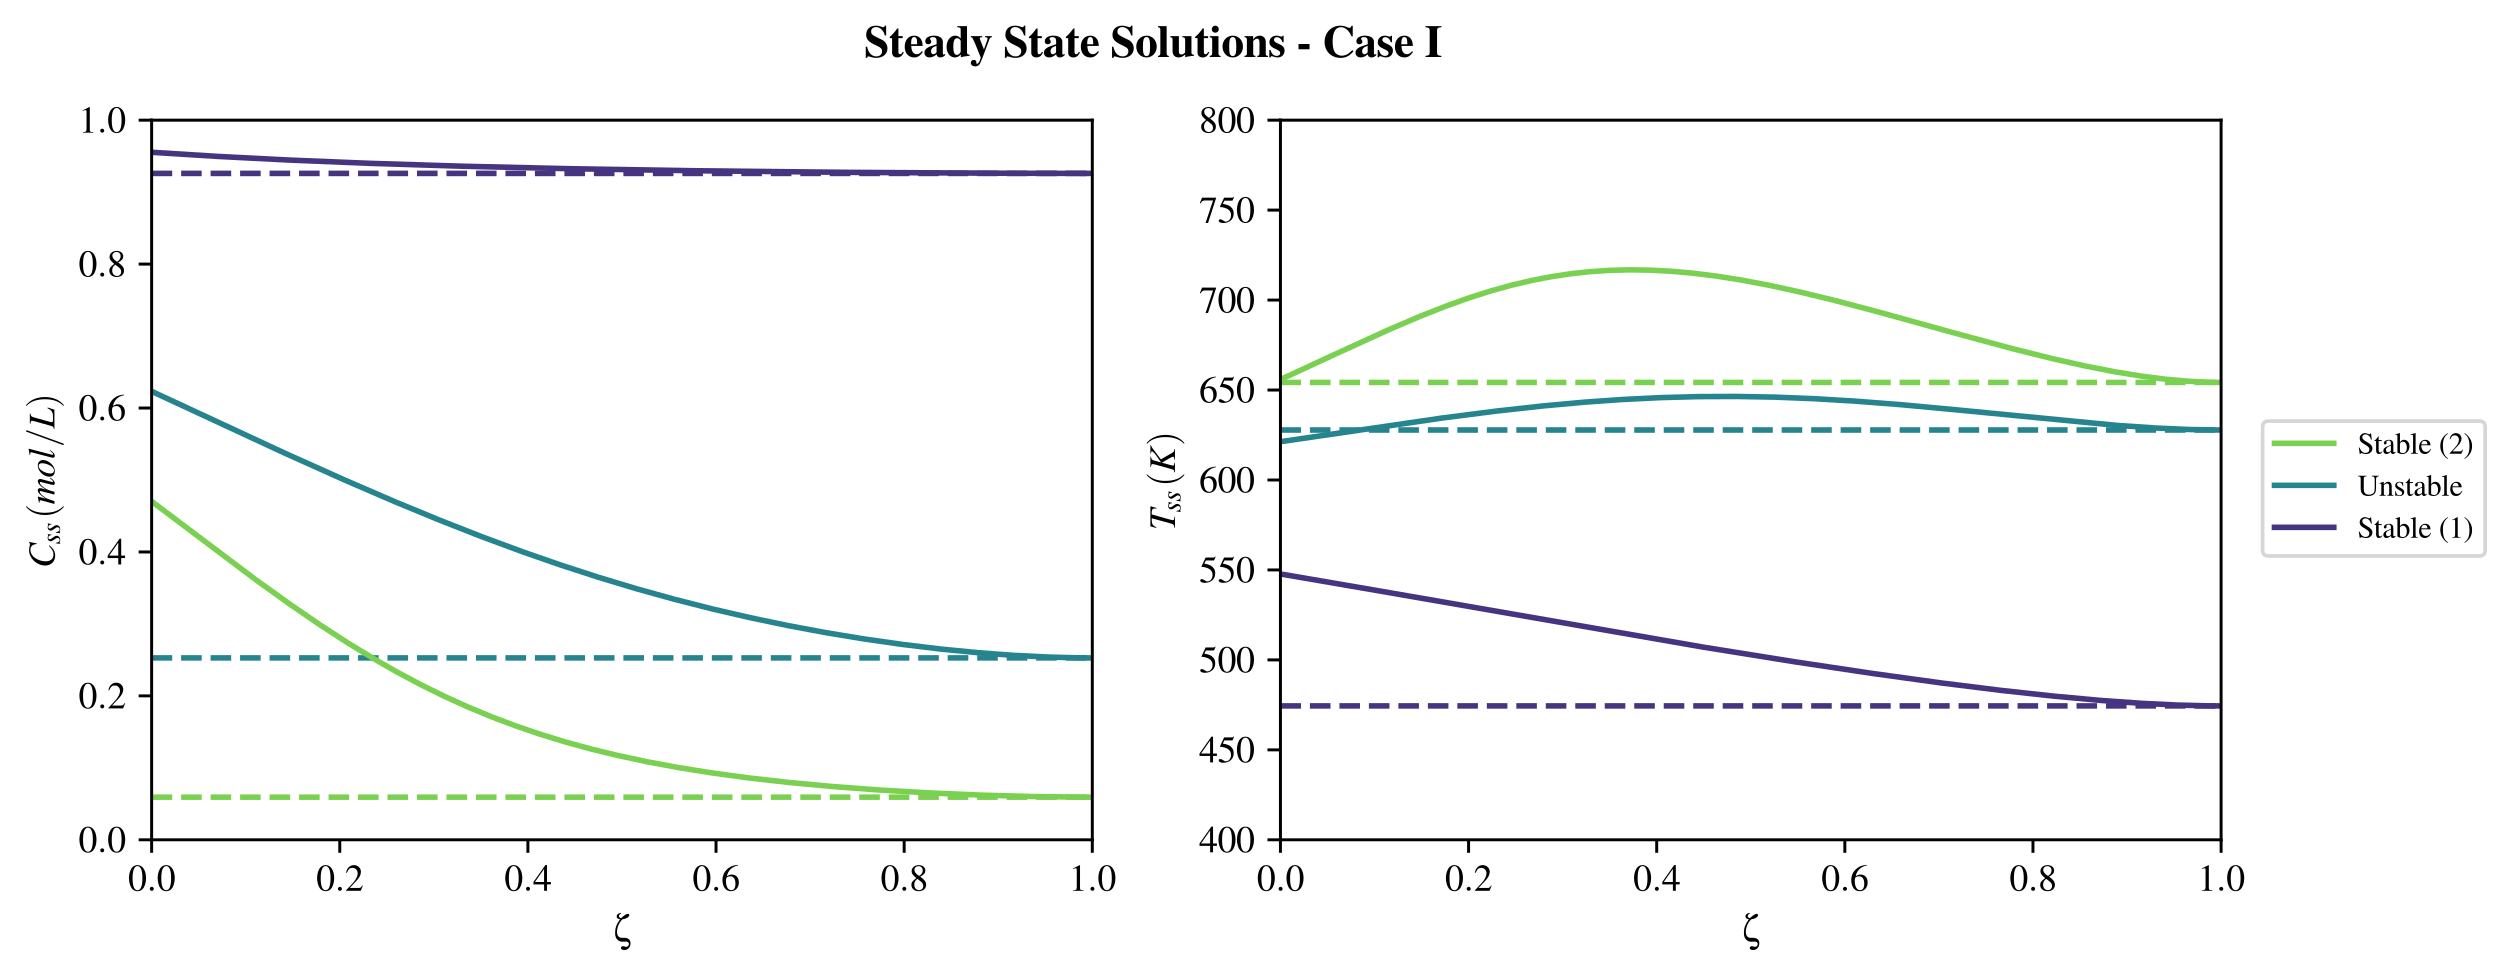 <?xml version="1.0" encoding="utf-8" standalone="no"?>
<!DOCTYPE svg PUBLIC "-//W3C//DTD SVG 1.1//EN"
  "http://www.w3.org/Graphics/SVG/1.1/DTD/svg11.dtd">
<svg xmlns:xlink="http://www.w3.org/1999/xlink" width="674.085pt" height="263.444pt" viewBox="0 0 674.085 263.444" xmlns="http://www.w3.org/2000/svg" version="1.1">
 <defs>
  <style type="text/css">*{stroke-linejoin: round; stroke-linecap: butt}</style>
 </defs>
 <g id="figure_1">
  <g id="patch_1">
   <path d="M 0 263.444 
L 674.085 263.444 
L 674.085 0 
L 0 0 
z
" style="fill: #ffffff"/>
  </g>
  <g id="axes_1">
   <g id="patch_2">
    <path d="M 40.885 226.44 
L 294.521 226.44 
L 294.521 32.4 
L 40.885 32.4 
z
" style="fill: #ffffff"/>
   </g>
   <g id="matplotlib.axis_1">
    <g id="xtick_1">
     <g id="line2d_1">
      <defs>
       <path id="md926fc553c" d="M 0 0 
L 0 3.5 
" style="stroke: #000000; stroke-width: 0.8"/>
      </defs>
      <g>
       <use xlink:href="#md926fc553c" x="40.885" y="226.44" style="stroke: #000000; stroke-width: 0.8"/>
      </g>
     </g>
     <g id="text_1">
      <!-- $\mathdefault{0.0}$ -->
      <g transform="translate(34.524 240.195) scale(0.1 -0.1)">
       <defs>
        <path id="NimbusRomNo9L-Regu-30" d="M 1626 4352 
C 1274 4352 1005 4243 768 4019 
C 397 3661 154 2924 154 2176 
C 154 1478 365 729 666 371 
C 902 89 1229 -64 1600 -64 
C 1926 -64 2202 44 2432 268 
C 2803 620 3046 1363 3046 2137 
C 3046 3449 2464 4352 1626 4352 
z
M 1606 4185 
C 2144 4185 2432 3462 2432 2124 
C 2432 787 2150 102 1600 102 
C 1050 102 768 787 768 2118 
C 768 3475 1056 4185 1606 4185 
z
" transform="scale(0.016)"/>
        <path id="CMMI10-3a" d="M 1229 339 
C 1229 524 1075 678 890 678 
C 704 678 550 524 550 339 
C 550 153 704 0 890 0 
C 1075 0 1229 153 1229 339 
z
" transform="scale(0.016)"/>
       </defs>
       <use xlink:href="#NimbusRomNo9L-Regu-30" transform="scale(0.996)"/>
       <use xlink:href="#CMMI10-3a" transform="translate(49.813 0) scale(0.996)"/>
       <use xlink:href="#NimbusRomNo9L-Regu-30" transform="translate(77.409 0) scale(0.996)"/>
      </g>
     </g>
    </g>
    <g id="xtick_2">
     <g id="line2d_2">
      <g>
       <use xlink:href="#md926fc553c" x="91.612" y="226.44" style="stroke: #000000; stroke-width: 0.8"/>
      </g>
     </g>
     <g id="text_2">
      <!-- $\mathdefault{0.2}$ -->
      <g transform="translate(85.251 240.195) scale(0.1 -0.1)">
       <defs>
        <path id="NimbusRomNo9L-Regu-32" d="M 3040 879 
L 2957 912 
C 2720 544 2637 486 2349 486 
L 819 486 
L 1894 1621 
C 2464 2221 2714 2711 2714 3214 
C 2714 3858 2195 4352 1530 4352 
C 1178 4352 845 4211 608 3955 
C 403 3736 307 3530 198 3072 
L 333 3039 
C 589 3671 819 3878 1261 3878 
C 1798 3878 2163 3510 2163 2969 
C 2163 2466 1869 1866 1331 1292 
L 192 76 
L 192 0 
L 2688 0 
L 3040 879 
z
" transform="scale(0.016)"/>
       </defs>
       <use xlink:href="#NimbusRomNo9L-Regu-30" transform="scale(0.996)"/>
       <use xlink:href="#CMMI10-3a" transform="translate(49.813 0) scale(0.996)"/>
       <use xlink:href="#NimbusRomNo9L-Regu-32" transform="translate(77.409 0) scale(0.996)"/>
      </g>
     </g>
    </g>
    <g id="xtick_3">
     <g id="line2d_3">
      <g>
       <use xlink:href="#md926fc553c" x="142.339" y="226.44" style="stroke: #000000; stroke-width: 0.8"/>
      </g>
     </g>
     <g id="text_3">
      <!-- $\mathdefault{0.4}$ -->
      <g transform="translate(135.978 240.195) scale(0.1 -0.1)">
       <defs>
        <path id="NimbusRomNo9L-Regu-34" d="M 3021 1497 
L 2368 1497 
L 2368 4352 
L 2086 4352 
L 77 1497 
L 77 1088 
L 1875 1088 
L 1875 0 
L 2368 0 
L 2368 1088 
L 3021 1088 
L 3021 1497 
z
M 1869 1497 
L 333 1497 
L 1869 3697 
L 1869 1497 
z
" transform="scale(0.016)"/>
       </defs>
       <use xlink:href="#NimbusRomNo9L-Regu-30" transform="scale(0.996)"/>
       <use xlink:href="#CMMI10-3a" transform="translate(49.813 0) scale(0.996)"/>
       <use xlink:href="#NimbusRomNo9L-Regu-34" transform="translate(77.409 0) scale(0.996)"/>
      </g>
     </g>
    </g>
    <g id="xtick_4">
     <g id="line2d_4">
      <g>
       <use xlink:href="#md926fc553c" x="193.067" y="226.44" style="stroke: #000000; stroke-width: 0.8"/>
      </g>
     </g>
     <g id="text_4">
      <!-- $\mathdefault{0.6}$ -->
      <g transform="translate(186.706 240.195) scale(0.1 -0.1)">
       <defs>
        <path id="NimbusRomNo9L-Regu-36" d="M 2854 4390 
C 2125 4326 1754 4204 1286 3878 
C 595 3385 218 2655 218 1801 
C 218 1248 390 688 666 369 
C 909 89 1254 -64 1651 -64 
C 2445 -64 2995 541 2995 1420 
C 2995 2234 2528 2752 1792 2752 
C 1510 2752 1376 2707 973 2463 
C 1146 3430 1862 4121 2867 4288 
L 2854 4390 
z
M 1549 2457 
C 2099 2457 2419 1999 2419 1203 
C 2419 503 2170 115 1722 115 
C 1158 115 813 713 813 1700 
C 813 2024 864 2203 992 2298 
C 1126 2400 1325 2457 1549 2457 
z
" transform="scale(0.016)"/>
       </defs>
       <use xlink:href="#NimbusRomNo9L-Regu-30" transform="scale(0.996)"/>
       <use xlink:href="#CMMI10-3a" transform="translate(49.813 0) scale(0.996)"/>
       <use xlink:href="#NimbusRomNo9L-Regu-36" transform="translate(77.409 0) scale(0.996)"/>
      </g>
     </g>
    </g>
    <g id="xtick_5">
     <g id="line2d_5">
      <g>
       <use xlink:href="#md926fc553c" x="243.794" y="226.44" style="stroke: #000000; stroke-width: 0.8"/>
      </g>
     </g>
     <g id="text_5">
      <!-- $\mathdefault{0.8}$ -->
      <g transform="translate(237.433 240.195) scale(0.1 -0.1)">
       <defs>
        <path id="NimbusRomNo9L-Regu-38" d="M 1856 2400 
C 2490 2739 2714 3008 2714 3443 
C 2714 3968 2253 4352 1613 4352 
C 915 4352 397 3923 397 3341 
C 397 2924 518 2739 1190 2150 
C 499 1625 358 1427 358 992 
C 358 371 864 -64 1587 -64 
C 2355 -64 2848 358 2848 1017 
C 2848 1510 2630 1824 1856 2400 
z
M 1741 1740 
C 2208 1408 2362 1177 2362 819 
C 2362 403 2074 115 1658 115 
C 1171 115 845 486 845 1043 
C 845 1452 986 1721 1357 2022 
L 1741 1740 
z
M 1670 2515 
C 1101 2886 870 3180 870 3539 
C 870 3910 1158 4172 1562 4172 
C 1997 4172 2272 3891 2272 3449 
C 2272 3084 2093 2796 1728 2553 
C 1696 2534 1696 2534 1670 2515 
z
" transform="scale(0.016)"/>
       </defs>
       <use xlink:href="#NimbusRomNo9L-Regu-30" transform="scale(0.996)"/>
       <use xlink:href="#CMMI10-3a" transform="translate(49.813 0) scale(0.996)"/>
       <use xlink:href="#NimbusRomNo9L-Regu-38" transform="translate(77.409 0) scale(0.996)"/>
      </g>
     </g>
    </g>
    <g id="xtick_6">
     <g id="line2d_6">
      <g>
       <use xlink:href="#md926fc553c" x="294.521" y="226.44" style="stroke: #000000; stroke-width: 0.8"/>
      </g>
     </g>
     <g id="text_6">
      <!-- $\mathdefault{1.0}$ -->
      <g transform="translate(288.16 240.195) scale(0.1 -0.1)">
       <defs>
        <path id="NimbusRomNo9L-Regu-31" d="M 1862 4352 
L 710 3776 
L 710 3686 
C 787 3718 858 3743 883 3756 
C 998 3801 1107 3826 1171 3826 
C 1306 3826 1363 3731 1363 3525 
L 1363 599 
C 1363 386 1312 238 1210 179 
C 1114 121 1024 102 755 96 
L 755 0 
L 2522 0 
L 2522 96 
C 2016 102 1914 167 1914 477 
L 1914 4339 
L 1862 4352 
z
" transform="scale(0.016)"/>
       </defs>
       <use xlink:href="#NimbusRomNo9L-Regu-31" transform="scale(0.996)"/>
       <use xlink:href="#CMMI10-3a" transform="translate(49.813 0) scale(0.996)"/>
       <use xlink:href="#NimbusRomNo9L-Regu-30" transform="translate(77.409 0) scale(0.996)"/>
      </g>
     </g>
    </g>
    <g id="text_7">
     <!-- $\zeta$ -->
     <g transform="translate(165.242 253.878) scale(0.1 -0.1)">
      <defs>
       <path id="StandardSymL-7a" d="M 1376 4851 
C 941 4819 653 4576 653 4237 
C 653 3987 800 3865 1222 3763 
C 621 2950 384 2316 384 1484 
C 384 857 525 505 896 217 
C 1107 51 1331 -26 1594 -26 
C 1632 -26 1677 -26 1741 -20 
C 2016 -13 2182 -7 2234 -7 
C 2534 -7 2720 -164 2720 -419 
C 2720 -668 2515 -896 2298 -896 
C 2266 -896 2227 -890 2189 -883 
C 1798 -779 1798 -779 1728 -779 
C 1530 -779 1370 -916 1370 -1082 
C 1370 -1287 1600 -1434 1926 -1434 
C 2547 -1434 2989 -961 2989 -288 
C 2989 313 2598 640 1882 640 
L 1747 640 
L 1670 640 
L 1594 633 
L 1472 640 
C 1011 640 704 1036 704 1632 
C 704 2400 1088 3283 1626 3763 
C 2253 3833 2778 4160 2778 4486 
C 2778 4601 2675 4691 2534 4691 
C 2304 4691 1952 4467 1376 3949 
C 1146 4019 1037 4141 1037 4326 
C 1037 4499 1152 4633 1376 4723 
L 1376 4851 
z
" transform="scale(0.016)"/>
      </defs>
      <use xlink:href="#StandardSymL-7a" transform="scale(0.996)"/>
     </g>
    </g>
   </g>
   <g id="matplotlib.axis_2">
    <g id="ytick_1">
     <g id="line2d_7">
      <defs>
       <path id="mbb263bbf06" d="M 0 0 
L -3.5 0 
" style="stroke: #000000; stroke-width: 0.8"/>
      </defs>
      <g>
       <use xlink:href="#mbb263bbf06" x="40.885" y="226.44" style="stroke: #000000; stroke-width: 0.8"/>
      </g>
     </g>
     <g id="text_8">
      <!-- $\mathdefault{0.0}$ -->
      <g transform="translate(21.163 229.817) scale(0.1 -0.1)">
       <use xlink:href="#NimbusRomNo9L-Regu-30" transform="scale(0.996)"/>
       <use xlink:href="#CMMI10-3a" transform="translate(49.813 0) scale(0.996)"/>
       <use xlink:href="#NimbusRomNo9L-Regu-30" transform="translate(77.409 0) scale(0.996)"/>
      </g>
     </g>
    </g>
    <g id="ytick_2">
     <g id="line2d_8">
      <g>
       <use xlink:href="#mbb263bbf06" x="40.885" y="187.632" style="stroke: #000000; stroke-width: 0.8"/>
      </g>
     </g>
     <g id="text_9">
      <!-- $\mathdefault{0.2}$ -->
      <g transform="translate(21.163 191.009) scale(0.1 -0.1)">
       <use xlink:href="#NimbusRomNo9L-Regu-30" transform="scale(0.996)"/>
       <use xlink:href="#CMMI10-3a" transform="translate(49.813 0) scale(0.996)"/>
       <use xlink:href="#NimbusRomNo9L-Regu-32" transform="translate(77.409 0) scale(0.996)"/>
      </g>
     </g>
    </g>
    <g id="ytick_3">
     <g id="line2d_9">
      <g>
       <use xlink:href="#mbb263bbf06" x="40.885" y="148.824" style="stroke: #000000; stroke-width: 0.8"/>
      </g>
     </g>
     <g id="text_10">
      <!-- $\mathdefault{0.4}$ -->
      <g transform="translate(21.163 152.201) scale(0.1 -0.1)">
       <use xlink:href="#NimbusRomNo9L-Regu-30" transform="scale(0.996)"/>
       <use xlink:href="#CMMI10-3a" transform="translate(49.813 0) scale(0.996)"/>
       <use xlink:href="#NimbusRomNo9L-Regu-34" transform="translate(77.409 0) scale(0.996)"/>
      </g>
     </g>
    </g>
    <g id="ytick_4">
     <g id="line2d_10">
      <g>
       <use xlink:href="#mbb263bbf06" x="40.885" y="110.016" style="stroke: #000000; stroke-width: 0.8"/>
      </g>
     </g>
     <g id="text_11">
      <!-- $\mathdefault{0.6}$ -->
      <g transform="translate(21.163 113.393) scale(0.1 -0.1)">
       <use xlink:href="#NimbusRomNo9L-Regu-30" transform="scale(0.996)"/>
       <use xlink:href="#CMMI10-3a" transform="translate(49.813 0) scale(0.996)"/>
       <use xlink:href="#NimbusRomNo9L-Regu-36" transform="translate(77.409 0) scale(0.996)"/>
      </g>
     </g>
    </g>
    <g id="ytick_5">
     <g id="line2d_11">
      <g>
       <use xlink:href="#mbb263bbf06" x="40.885" y="71.208" style="stroke: #000000; stroke-width: 0.8"/>
      </g>
     </g>
     <g id="text_12">
      <!-- $\mathdefault{0.8}$ -->
      <g transform="translate(21.163 74.585) scale(0.1 -0.1)">
       <use xlink:href="#NimbusRomNo9L-Regu-30" transform="scale(0.996)"/>
       <use xlink:href="#CMMI10-3a" transform="translate(49.813 0) scale(0.996)"/>
       <use xlink:href="#NimbusRomNo9L-Regu-38" transform="translate(77.409 0) scale(0.996)"/>
      </g>
     </g>
    </g>
    <g id="ytick_6">
     <g id="line2d_12">
      <g>
       <use xlink:href="#mbb263bbf06" x="40.885" y="32.4" style="stroke: #000000; stroke-width: 0.8"/>
      </g>
     </g>
     <g id="text_13">
      <!-- $\mathdefault{1.0}$ -->
      <g transform="translate(21.163 35.777) scale(0.1 -0.1)">
       <use xlink:href="#NimbusRomNo9L-Regu-31" transform="scale(0.996)"/>
       <use xlink:href="#CMMI10-3a" transform="translate(49.813 0) scale(0.996)"/>
       <use xlink:href="#NimbusRomNo9L-Regu-30" transform="translate(77.409 0) scale(0.996)"/>
      </g>
     </g>
    </g>
    <g id="text_14">
     <!-- $C_{ss} \, (mol/L)$ -->
     <g transform="translate(14.672 153.159) rotate(-90) scale(0.1 -0.1)">
      <defs>
       <path id="NimbusRomNo9L-ReguItal-43" d="M 4173 2991 
L 4410 4275 
L 4275 4275 
C 4224 4172 4160 4134 4032 4134 
C 3981 4134 3904 4147 3770 4179 
C 3482 4249 3226 4288 3021 4288 
C 1658 4288 422 2991 422 1556 
C 422 567 1114 -128 2093 -128 
C 2752 -128 3264 153 3840 832 
L 3731 922 
C 3155 353 2784 160 2259 160 
C 1549 160 1139 651 1139 1485 
C 1139 2254 1446 3036 1946 3560 
C 2253 3876 2656 4057 3078 4057 
C 3667 4057 3994 3708 4058 3010 
L 4173 2991 
z
" transform="scale(0.016)"/>
       <path id="NimbusRomNo9L-ReguItal-73" d="M 230 953 
L 102 -64 
L 205 -64 
C 256 38 294 70 358 70 
C 429 70 544 44 672 12 
C 813 -45 922 -64 1024 -64 
C 1562 -64 1946 280 1946 764 
C 1946 1006 1811 1286 1510 1656 
C 1267 1955 1165 2152 1165 2324 
C 1165 2534 1299 2668 1523 2668 
C 1856 2668 2048 2432 2112 1936 
L 2214 1936 
L 2342 2816 
L 2253 2816 
C 2202 2726 2150 2700 2061 2700 
C 2016 2700 1952 2713 1830 2745 
C 1670 2803 1574 2816 1472 2816 
C 1005 2816 698 2541 698 2114 
C 698 1910 832 1636 1101 1293 
C 1350 968 1459 745 1459 560 
C 1459 274 1267 70 986 70 
C 634 70 435 331 333 936 
L 230 953 
z
" transform="scale(0.016)"/>
       <path id="CMR10-28" d="M 2118 -1536 
C 2118 -1517 2118 -1504 2010 -1396 
C 1210 -589 1005 620 1005 1600 
C 1005 2713 1248 3827 2035 4627 
C 2118 4704 2118 4716 2118 4736 
C 2118 4780 2093 4800 2054 4800 
C 1990 4800 1414 4365 1037 3552 
C 710 2848 634 2137 634 1600 
C 634 1100 704 326 1056 -397 
C 1440 -1184 1990 -1600 2054 -1600 
C 2093 -1600 2118 -1581 2118 -1536 
z
" transform="scale(0.016)"/>
       <path id="NimbusRomNo9L-ReguItal-6d" d="M 4410 742 
C 4346 665 4294 601 4275 575 
C 4096 345 3962 236 3866 236 
C 3814 236 3782 275 3782 339 
C 3782 371 3808 473 3846 627 
L 4282 2233 
C 4288 2259 4301 2374 4301 2412 
C 4301 2643 4141 2816 3923 2816 
C 3802 2816 3674 2771 3520 2675 
C 3206 2470 2944 2163 2502 1459 
C 2662 1945 2758 2310 2758 2431 
C 2758 2655 2611 2816 2394 2816 
C 2003 2816 1555 2393 966 1465 
L 1338 2803 
L 1318 2816 
C 960 2739 826 2713 294 2617 
L 294 2515 
L 454 2515 
C 621 2515 704 2470 704 2374 
C 704 2303 557 1721 326 908 
C 179 384 160 320 77 -7 
L 557 -7 
C 864 1011 960 1247 1178 1580 
C 1536 2124 1920 2483 2138 2483 
C 2221 2483 2266 2425 2266 2323 
C 2266 2265 2061 1491 1658 -7 
L 2138 -7 
C 2394 991 2522 1311 2848 1766 
C 3162 2201 3482 2483 3667 2483 
C 3738 2483 3795 2419 3795 2348 
C 3795 2316 3782 2239 3750 2124 
L 3379 652 
C 3322 416 3296 294 3296 230 
C 3296 38 3386 -64 3552 -64 
C 3853 -64 4134 147 4474 620 
L 4506 665 
L 4410 742 
z
" transform="scale(0.016)"/>
       <path id="NimbusRomNo9L-ReguItal-6f" d="M 2080 2816 
C 1120 2816 173 1828 173 828 
C 173 280 531 -64 1114 -64 
C 1536 -64 1946 127 2317 490 
C 2739 904 2995 1446 2995 1923 
C 2995 2452 2624 2816 2080 2816 
z
M 2003 2681 
C 2278 2681 2458 2446 2458 2083 
C 2458 1618 2246 981 1965 567 
C 1728 229 1485 70 1210 70 
C 909 70 710 299 710 650 
C 710 1121 896 1681 1210 2134 
C 1459 2490 1728 2681 2003 2681 
z
" transform="scale(0.016)"/>
       <path id="NimbusRomNo9L-ReguItal-6c" d="M 1459 793 
C 1402 723 1344 652 1286 576 
C 1082 307 960 211 845 211 
C 781 211 749 256 749 326 
C 749 371 768 448 800 576 
C 806 595 813 627 819 640 
L 1786 4345 
L 1754 4377 
C 1376 4294 1133 4249 755 4205 
L 755 4102 
C 1062 4102 1190 4057 1190 3955 
C 1190 3936 1184 3897 1165 3840 
L 288 460 
C 269 390 256 326 256 294 
C 256 64 365 -64 570 -64 
C 902 -64 1126 121 1542 736 
L 1459 793 
z
" transform="scale(0.016)"/>
       <path id="CMMI10-3d" d="M 2810 4557 
C 2842 4640 2842 4665 2842 4672 
C 2842 4742 2784 4800 2714 4800 
C 2669 4800 2624 4780 2605 4742 
L 384 -1357 
C 352 -1440 352 -1466 352 -1472 
C 352 -1543 410 -1600 480 -1600 
C 563 -1600 582 -1556 621 -1447 
L 2810 4557 
z
" transform="scale(0.016)"/>
       <path id="NimbusRomNo9L-ReguItal-4c" d="M 2579 4160 
L 832 4160 
L 832 4057 
C 1229 4019 1325 3968 1325 3783 
C 1325 3694 1299 3548 1254 3389 
L 467 574 
C 352 204 307 166 -51 102 
L -51 0 
L 3206 0 
L 3578 1141 
L 3450 1179 
C 3226 720 3053 516 2771 376 
C 2547 268 2285 230 1728 230 
C 1242 230 1082 281 1082 446 
C 1082 491 1114 644 1146 765 
L 1933 3586 
C 2029 3911 2195 4031 2579 4057 
L 2579 4160 
z
" transform="scale(0.016)"/>
       <path id="CMR10-29" d="M 1850 1600 
C 1850 2099 1779 2873 1427 3597 
C 1043 4384 493 4800 429 4800 
C 390 4800 365 4774 365 4736 
C 365 4716 365 4704 486 4589 
C 1114 3955 1478 2937 1478 1600 
C 1478 505 1242 -621 448 -1428 
C 365 -1504 365 -1517 365 -1536 
C 365 -1575 390 -1600 429 -1600 
C 493 -1600 1069 -1165 1446 -352 
C 1773 352 1850 1062 1850 1600 
z
" transform="scale(0.016)"/>
      </defs>
      <use xlink:href="#NimbusRomNo9L-ReguItal-43" transform="scale(0.996)"/>
      <use xlink:href="#NimbusRomNo9L-ReguItal-73" transform="translate(63.959 -14.944) scale(0.737)"/>
      <use xlink:href="#NimbusRomNo9L-ReguItal-73" transform="translate(92.637 -14.944) scale(0.737)"/>
      <use xlink:href="#CMR10-28" transform="translate(132.883 0) scale(0.996)"/>
      <use xlink:href="#NimbusRomNo9L-ReguItal-6d" transform="translate(171.537 0) scale(0.996)"/>
      <use xlink:href="#NimbusRomNo9L-ReguItal-6f" transform="translate(243.467 0) scale(0.996)"/>
      <use xlink:href="#NimbusRomNo9L-ReguItal-6c" transform="translate(293.28 0) scale(0.996)"/>
      <use xlink:href="#CMMI10-3d" transform="translate(326.055 0) scale(0.996)"/>
      <use xlink:href="#NimbusRomNo9L-ReguItal-4c" transform="translate(375.868 0) scale(0.996)"/>
      <use xlink:href="#CMR10-29" transform="translate(431.558 0) scale(0.996)"/>
     </g>
    </g>
   </g>
   <g id="line2d_13">
    <path d="M 40.885 41.061 
L 58.534 42.165 
L 78.034 43.159 
L 99.81 44.042 
L 124.576 44.815 
L 153.327 45.479 
L 187.203 46.032 
L 227.625 46.464 
L 272.317 46.719 
L 294.521 46.756 
L 294.521 46.756 
" clip-path="url(#p107843013c)" style="fill: none; stroke: #463480; stroke-width: 1.5; stroke-linecap: square"/>
   </g>
   <g id="line2d_14">
    <path d="M 40.885 46.756 
L 294.521 46.756 
L 294.521 46.756 
" clip-path="url(#p107843013c)" style="fill: none; stroke-dasharray: 5.55,2.4; stroke-dashoffset: 0; stroke: #463480; stroke-width: 1.5"/>
   </g>
   <g id="line2d_15">
    <path d="M 40.885 105.524 
L 76.753 122.17 
L 92.978 129.451 
L 106.642 135.348 
L 118.598 140.28 
L 129.7 144.633 
L 140.802 148.745 
L 151.05 152.308 
L 161.298 155.637 
L 171.546 158.727 
L 181.794 161.576 
L 192.042 164.184 
L 202.29 166.555 
L 212.538 168.694 
L 222.786 170.605 
L 233.034 172.292 
L 243.282 173.755 
L 253.529 174.992 
L 263.777 175.995 
L 273.171 176.694 
L 282.565 177.166 
L 291.105 177.376 
L 294.521 177.395 
L 294.521 177.395 
" clip-path="url(#p107843013c)" style="fill: none; stroke: #25848e; stroke-width: 1.5; stroke-linecap: square"/>
   </g>
   <g id="line2d_16">
    <path d="M 40.885 177.395 
L 294.521 177.395 
L 294.521 177.395 
" clip-path="url(#p107843013c)" style="fill: none; stroke-dasharray: 5.55,2.4; stroke-dashoffset: 0; stroke: #25848e; stroke-width: 1.5"/>
   </g>
   <g id="line2d_17">
    <path d="M 40.885 135.179 
L 69.067 156.388 
L 78.461 163.126 
L 86.431 168.58 
L 93.832 173.378 
L 100.664 177.547 
L 107.069 181.208 
L 113.474 184.62 
L 119.879 187.776 
L 126.284 190.678 
L 132.689 193.331 
L 139.094 195.744 
L 145.499 197.929 
L 152.331 200.027 
L 159.59 202.012 
L 166.422 203.671 
L 174.535 205.407 
L 183.075 206.99 
L 192.042 208.419 
L 201.863 209.749 
L 212.538 210.959 
L 224.209 212.048 
L 236.734 212.989 
L 250.398 213.787 
L 264.631 214.394 
L 278.865 214.781 
L 292.529 214.935 
L 294.521 214.938 
L 294.521 214.938 
" clip-path="url(#p107843013c)" style="fill: none; stroke: #7ad151; stroke-width: 1.5; stroke-linecap: square"/>
   </g>
   <g id="line2d_18">
    <path d="M 40.885 214.938 
L 294.521 214.938 
L 294.521 214.938 
" clip-path="url(#p107843013c)" style="fill: none; stroke-dasharray: 5.55,2.4; stroke-dashoffset: 0; stroke: #7ad151; stroke-width: 1.5"/>
   </g>
   <g id="patch_3">
    <path d="M 40.885 226.44 
L 40.885 32.4 
" style="fill: none; stroke: #000000; stroke-width: 0.8; stroke-linejoin: miter; stroke-linecap: square"/>
   </g>
   <g id="patch_4">
    <path d="M 294.521 226.44 
L 294.521 32.4 
" style="fill: none; stroke: #000000; stroke-width: 0.8; stroke-linejoin: miter; stroke-linecap: square"/>
   </g>
   <g id="patch_5">
    <path d="M 40.885 226.44 
L 294.521 226.44 
" style="fill: none; stroke: #000000; stroke-width: 0.8; stroke-linejoin: miter; stroke-linecap: square"/>
   </g>
   <g id="patch_6">
    <path d="M 40.885 32.4 
L 294.521 32.4 
" style="fill: none; stroke: #000000; stroke-width: 0.8; stroke-linejoin: miter; stroke-linecap: square"/>
   </g>
  </g>
  <g id="axes_2">
   <g id="patch_7">
    <path d="M 345.248 226.44 
L 598.885 226.44 
L 598.885 32.4 
L 345.248 32.4 
z
" style="fill: #ffffff"/>
   </g>
   <g id="matplotlib.axis_3">
    <g id="xtick_7">
     <g id="line2d_19">
      <g>
       <use xlink:href="#md926fc553c" x="345.248" y="226.44" style="stroke: #000000; stroke-width: 0.8"/>
      </g>
     </g>
     <g id="text_15">
      <!-- $\mathdefault{0.0}$ -->
      <g transform="translate(338.887 240.195) scale(0.1 -0.1)">
       <use xlink:href="#NimbusRomNo9L-Regu-30" transform="scale(0.996)"/>
       <use xlink:href="#CMMI10-3a" transform="translate(49.813 0) scale(0.996)"/>
       <use xlink:href="#NimbusRomNo9L-Regu-30" transform="translate(77.409 0) scale(0.996)"/>
      </g>
     </g>
    </g>
    <g id="xtick_8">
     <g id="line2d_20">
      <g>
       <use xlink:href="#md926fc553c" x="395.976" y="226.44" style="stroke: #000000; stroke-width: 0.8"/>
      </g>
     </g>
     <g id="text_16">
      <!-- $\mathdefault{0.2}$ -->
      <g transform="translate(389.615 240.195) scale(0.1 -0.1)">
       <use xlink:href="#NimbusRomNo9L-Regu-30" transform="scale(0.996)"/>
       <use xlink:href="#CMMI10-3a" transform="translate(49.813 0) scale(0.996)"/>
       <use xlink:href="#NimbusRomNo9L-Regu-32" transform="translate(77.409 0) scale(0.996)"/>
      </g>
     </g>
    </g>
    <g id="xtick_9">
     <g id="line2d_21">
      <g>
       <use xlink:href="#md926fc553c" x="446.703" y="226.44" style="stroke: #000000; stroke-width: 0.8"/>
      </g>
     </g>
     <g id="text_17">
      <!-- $\mathdefault{0.4}$ -->
      <g transform="translate(440.342 240.195) scale(0.1 -0.1)">
       <use xlink:href="#NimbusRomNo9L-Regu-30" transform="scale(0.996)"/>
       <use xlink:href="#CMMI10-3a" transform="translate(49.813 0) scale(0.996)"/>
       <use xlink:href="#NimbusRomNo9L-Regu-34" transform="translate(77.409 0) scale(0.996)"/>
      </g>
     </g>
    </g>
    <g id="xtick_10">
     <g id="line2d_22">
      <g>
       <use xlink:href="#md926fc553c" x="497.43" y="226.44" style="stroke: #000000; stroke-width: 0.8"/>
      </g>
     </g>
     <g id="text_18">
      <!-- $\mathdefault{0.6}$ -->
      <g transform="translate(491.069 240.195) scale(0.1 -0.1)">
       <use xlink:href="#NimbusRomNo9L-Regu-30" transform="scale(0.996)"/>
       <use xlink:href="#CMMI10-3a" transform="translate(49.813 0) scale(0.996)"/>
       <use xlink:href="#NimbusRomNo9L-Regu-36" transform="translate(77.409 0) scale(0.996)"/>
      </g>
     </g>
    </g>
    <g id="xtick_11">
     <g id="line2d_23">
      <g>
       <use xlink:href="#md926fc553c" x="548.158" y="226.44" style="stroke: #000000; stroke-width: 0.8"/>
      </g>
     </g>
     <g id="text_19">
      <!-- $\mathdefault{0.8}$ -->
      <g transform="translate(541.796 240.195) scale(0.1 -0.1)">
       <use xlink:href="#NimbusRomNo9L-Regu-30" transform="scale(0.996)"/>
       <use xlink:href="#CMMI10-3a" transform="translate(49.813 0) scale(0.996)"/>
       <use xlink:href="#NimbusRomNo9L-Regu-38" transform="translate(77.409 0) scale(0.996)"/>
      </g>
     </g>
    </g>
    <g id="xtick_12">
     <g id="line2d_24">
      <g>
       <use xlink:href="#md926fc553c" x="598.885" y="226.44" style="stroke: #000000; stroke-width: 0.8"/>
      </g>
     </g>
     <g id="text_20">
      <!-- $\mathdefault{1.0}$ -->
      <g transform="translate(592.524 240.195) scale(0.1 -0.1)">
       <use xlink:href="#NimbusRomNo9L-Regu-31" transform="scale(0.996)"/>
       <use xlink:href="#CMMI10-3a" transform="translate(49.813 0) scale(0.996)"/>
       <use xlink:href="#NimbusRomNo9L-Regu-30" transform="translate(77.409 0) scale(0.996)"/>
      </g>
     </g>
    </g>
    <g id="text_21">
     <!-- $\zeta$ -->
     <g transform="translate(469.606 253.878) scale(0.1 -0.1)">
      <use xlink:href="#StandardSymL-7a" transform="scale(0.996)"/>
     </g>
    </g>
   </g>
   <g id="matplotlib.axis_4">
    <g id="ytick_7">
     <g id="line2d_25">
      <g>
       <use xlink:href="#mbb263bbf06" x="345.248" y="226.44" style="stroke: #000000; stroke-width: 0.8"/>
      </g>
     </g>
     <g id="text_22">
      <!-- $\mathdefault{400}$ -->
      <g transform="translate(323.305 229.817) scale(0.1 -0.1)">
       <use xlink:href="#NimbusRomNo9L-Regu-34" transform="scale(0.996)"/>
       <use xlink:href="#NimbusRomNo9L-Regu-30" transform="translate(49.813 0) scale(0.996)"/>
       <use xlink:href="#NimbusRomNo9L-Regu-30" transform="translate(99.626 0) scale(0.996)"/>
      </g>
     </g>
    </g>
    <g id="ytick_8">
     <g id="line2d_26">
      <g>
       <use xlink:href="#mbb263bbf06" x="345.248" y="202.185" style="stroke: #000000; stroke-width: 0.8"/>
      </g>
     </g>
     <g id="text_23">
      <!-- $\mathdefault{450}$ -->
      <g transform="translate(323.305 205.562) scale(0.1 -0.1)">
       <defs>
        <path id="NimbusRomNo9L-Regu-35" d="M 1158 3718 
L 2413 3718 
C 2515 3718 2541 3731 2560 3775 
L 2803 4345 
L 2746 4390 
C 2650 4256 2586 4224 2451 4224 
L 1114 4224 
L 416 2717 
C 410 2705 410 2698 410 2686 
C 410 2654 435 2635 486 2635 
C 691 2635 947 2591 1210 2508 
C 1946 2274 2285 1882 2285 1255 
C 2285 647 1894 172 1395 172 
C 1267 172 1158 217 966 356 
C 762 502 614 565 480 565 
C 294 565 205 489 205 331 
C 205 89 506 -64 986 -64 
C 1523 -64 1984 108 2304 432 
C 2598 717 2733 1078 2733 1559 
C 2733 2015 2611 2306 2291 2622 
C 2010 2901 1645 3047 890 3180 
L 1158 3718 
z
" transform="scale(0.016)"/>
       </defs>
       <use xlink:href="#NimbusRomNo9L-Regu-34" transform="scale(0.996)"/>
       <use xlink:href="#NimbusRomNo9L-Regu-35" transform="translate(49.813 0) scale(0.996)"/>
       <use xlink:href="#NimbusRomNo9L-Regu-30" transform="translate(99.626 0) scale(0.996)"/>
      </g>
     </g>
    </g>
    <g id="ytick_9">
     <g id="line2d_27">
      <g>
       <use xlink:href="#mbb263bbf06" x="345.248" y="177.93" style="stroke: #000000; stroke-width: 0.8"/>
      </g>
     </g>
     <g id="text_24">
      <!-- $\mathdefault{500}$ -->
      <g transform="translate(323.305 181.307) scale(0.1 -0.1)">
       <use xlink:href="#NimbusRomNo9L-Regu-35" transform="scale(0.996)"/>
       <use xlink:href="#NimbusRomNo9L-Regu-30" transform="translate(49.813 0) scale(0.996)"/>
       <use xlink:href="#NimbusRomNo9L-Regu-30" transform="translate(99.626 0) scale(0.996)"/>
      </g>
     </g>
    </g>
    <g id="ytick_10">
     <g id="line2d_28">
      <g>
       <use xlink:href="#mbb263bbf06" x="345.248" y="153.675" style="stroke: #000000; stroke-width: 0.8"/>
      </g>
     </g>
     <g id="text_25">
      <!-- $\mathdefault{550}$ -->
      <g transform="translate(323.305 157.052) scale(0.1 -0.1)">
       <use xlink:href="#NimbusRomNo9L-Regu-35" transform="scale(0.996)"/>
       <use xlink:href="#NimbusRomNo9L-Regu-35" transform="translate(49.813 0) scale(0.996)"/>
       <use xlink:href="#NimbusRomNo9L-Regu-30" transform="translate(99.626 0) scale(0.996)"/>
      </g>
     </g>
    </g>
    <g id="ytick_11">
     <g id="line2d_29">
      <g>
       <use xlink:href="#mbb263bbf06" x="345.248" y="129.42" style="stroke: #000000; stroke-width: 0.8"/>
      </g>
     </g>
     <g id="text_26">
      <!-- $\mathdefault{600}$ -->
      <g transform="translate(323.305 132.797) scale(0.1 -0.1)">
       <use xlink:href="#NimbusRomNo9L-Regu-36" transform="scale(0.996)"/>
       <use xlink:href="#NimbusRomNo9L-Regu-30" transform="translate(49.813 0) scale(0.996)"/>
       <use xlink:href="#NimbusRomNo9L-Regu-30" transform="translate(99.626 0) scale(0.996)"/>
      </g>
     </g>
    </g>
    <g id="ytick_12">
     <g id="line2d_30">
      <g>
       <use xlink:href="#mbb263bbf06" x="345.248" y="105.165" style="stroke: #000000; stroke-width: 0.8"/>
      </g>
     </g>
     <g id="text_27">
      <!-- $\mathdefault{650}$ -->
      <g transform="translate(323.305 108.542) scale(0.1 -0.1)">
       <use xlink:href="#NimbusRomNo9L-Regu-36" transform="scale(0.996)"/>
       <use xlink:href="#NimbusRomNo9L-Regu-35" transform="translate(49.813 0) scale(0.996)"/>
       <use xlink:href="#NimbusRomNo9L-Regu-30" transform="translate(99.626 0) scale(0.996)"/>
      </g>
     </g>
    </g>
    <g id="ytick_13">
     <g id="line2d_31">
      <g>
       <use xlink:href="#mbb263bbf06" x="345.248" y="80.91" style="stroke: #000000; stroke-width: 0.8"/>
      </g>
     </g>
     <g id="text_28">
      <!-- $\mathdefault{700}$ -->
      <g transform="translate(323.305 84.287) scale(0.1 -0.1)">
       <defs>
        <path id="NimbusRomNo9L-Regu-37" d="M 2874 4224 
L 506 4224 
L 128 3283 
L 237 3232 
C 512 3667 627 3750 979 3750 
L 2368 3750 
L 1101 -64 
L 1517 -64 
L 2874 4121 
L 2874 4224 
z
" transform="scale(0.016)"/>
       </defs>
       <use xlink:href="#NimbusRomNo9L-Regu-37" transform="scale(0.996)"/>
       <use xlink:href="#NimbusRomNo9L-Regu-30" transform="translate(49.813 0) scale(0.996)"/>
       <use xlink:href="#NimbusRomNo9L-Regu-30" transform="translate(99.626 0) scale(0.996)"/>
      </g>
     </g>
    </g>
    <g id="ytick_14">
     <g id="line2d_32">
      <g>
       <use xlink:href="#mbb263bbf06" x="345.248" y="56.655" style="stroke: #000000; stroke-width: 0.8"/>
      </g>
     </g>
     <g id="text_29">
      <!-- $\mathdefault{750}$ -->
      <g transform="translate(323.305 60.032) scale(0.1 -0.1)">
       <use xlink:href="#NimbusRomNo9L-Regu-37" transform="scale(0.996)"/>
       <use xlink:href="#NimbusRomNo9L-Regu-35" transform="translate(49.813 0) scale(0.996)"/>
       <use xlink:href="#NimbusRomNo9L-Regu-30" transform="translate(99.626 0) scale(0.996)"/>
      </g>
     </g>
    </g>
    <g id="ytick_15">
     <g id="line2d_33">
      <g>
       <use xlink:href="#mbb263bbf06" x="345.248" y="32.4" style="stroke: #000000; stroke-width: 0.8"/>
      </g>
     </g>
     <g id="text_30">
      <!-- $\mathdefault{800}$ -->
      <g transform="translate(323.305 35.777) scale(0.1 -0.1)">
       <use xlink:href="#NimbusRomNo9L-Regu-38" transform="scale(0.996)"/>
       <use xlink:href="#NimbusRomNo9L-Regu-30" transform="translate(49.813 0) scale(0.996)"/>
       <use xlink:href="#NimbusRomNo9L-Regu-30" transform="translate(99.626 0) scale(0.996)"/>
      </g>
     </g>
    </g>
    <g id="text_31">
     <!-- $T_{ss} \, (K)$ -->
     <g transform="translate(316.814 142.953) rotate(-90) scale(0.1 -0.1)">
      <defs>
       <path id="NimbusRomNo9L-ReguItal-54" d="M 4051 4160 
L 646 4160 
L 378 3178 
L 493 3152 
C 832 3840 1037 3948 2016 3935 
L 1094 573 
C 992 236 838 134 416 102 
L 416 0 
L 2272 0 
L 2272 102 
C 2163 108 2067 121 2029 121 
C 1773 140 1696 198 1696 389 
C 1696 471 1715 548 1773 764 
L 2662 3935 
L 3014 3935 
C 3475 3935 3680 3776 3680 3420 
C 3680 3337 3674 3242 3661 3133 
L 3770 3121 
L 4051 4160 
z
" transform="scale(0.016)"/>
       <path id="NimbusRomNo9L-ReguItal-4b" d="M 4621 4160 
L 3200 4160 
L 3200 4057 
C 3277 4051 3347 4038 3373 4038 
C 3526 4025 3590 3987 3590 3917 
C 3590 3764 3238 3420 2669 3025 
L 1696 2350 
L 2035 3586 
C 2131 3904 2304 4031 2682 4057 
L 2682 4160 
L 934 4160 
L 934 4057 
C 1331 4019 1427 3968 1427 3783 
C 1427 3694 1402 3548 1357 3389 
L 570 573 
C 454 191 422 159 45 102 
L 45 0 
L 1632 0 
L 1632 102 
C 1229 147 1171 185 1171 382 
C 1171 446 1184 503 1222 631 
L 1261 764 
L 1658 2217 
L 2432 892 
C 2586 631 2675 408 2675 287 
C 2675 191 2586 140 2381 121 
C 2349 121 2278 115 2195 102 
L 2195 0 
L 3955 0 
L 3955 102 
C 3552 140 3514 159 3334 459 
L 2221 2389 
L 4141 3828 
C 4320 3962 4467 4031 4621 4057 
L 4621 4160 
z
" transform="scale(0.016)"/>
      </defs>
      <use xlink:href="#NimbusRomNo9L-ReguItal-54" transform="scale(0.996)"/>
      <use xlink:href="#NimbusRomNo9L-ReguItal-73" transform="translate(47.92 -14.944) scale(0.737)"/>
      <use xlink:href="#NimbusRomNo9L-ReguItal-73" transform="translate(76.598 -14.944) scale(0.737)"/>
      <use xlink:href="#CMR10-28" transform="translate(116.843 0) scale(0.996)"/>
      <use xlink:href="#NimbusRomNo9L-ReguItal-4b" transform="translate(155.497 0) scale(0.996)"/>
      <use xlink:href="#CMR10-29" transform="translate(227.426 0) scale(0.996)"/>
     </g>
    </g>
   </g>
   <g id="line2d_34">
    <path d="M 345.248 154.765 
L 371.722 159.304 
L 459.399 174.513 
L 483.88 178.438 
L 505.04 181.609 
L 523.449 184.149 
L 539.675 186.168 
L 553.908 187.717 
L 566.433 188.859 
L 577.25 189.629 
L 586.929 190.104 
L 595.754 190.319 
L 598.885 190.336 
L 598.885 190.336 
" clip-path="url(#p7960448621)" style="fill: none; stroke: #463480; stroke-width: 1.5; stroke-linecap: square"/>
   </g>
   <g id="line2d_35">
    <path d="M 345.248 190.336 
L 598.885 190.336 
L 598.885 190.336 
" clip-path="url(#p7960448621)" style="fill: none; stroke-dasharray: 5.55,2.4; stroke-dashoffset: 0; stroke: #463480; stroke-width: 1.5"/>
   </g>
   <g id="line2d_36">
    <path d="M 345.248 119.094 
L 388.802 112.722 
L 403.32 110.86 
L 416.13 109.445 
L 427.232 108.437 
L 437.48 107.716 
L 447.728 107.212 
L 457.976 106.938 
L 468.224 106.896 
L 478.472 107.081 
L 488.72 107.48 
L 499.821 108.132 
L 512.631 109.121 
L 528.003 110.553 
L 570.703 114.691 
L 580.951 115.392 
L 590.345 115.809 
L 598.031 115.943 
L 598.885 115.944 
L 598.885 115.944 
" clip-path="url(#p7960448621)" style="fill: none; stroke: #25848e; stroke-width: 1.5; stroke-linecap: square"/>
   </g>
   <g id="line2d_37">
    <path d="M 345.248 115.944 
L 598.885 115.944 
L 598.885 115.944 
" clip-path="url(#p7960448621)" style="fill: none; stroke-dasharray: 5.55,2.4; stroke-dashoffset: 0; stroke: #25848e; stroke-width: 1.5"/>
   </g>
   <g id="line2d_38">
    <path d="M 345.248 102.328 
L 360.193 95.414 
L 374.284 88.973 
L 382.824 85.318 
L 389.941 82.514 
L 396.061 80.328 
L 401.897 78.469 
L 407.59 76.89 
L 412.999 75.618 
L 418.265 74.603 
L 423.389 73.83 
L 428.513 73.268 
L 433.637 72.915 
L 439.188 72.76 
L 444.739 72.831 
L 450.29 73.114 
L 456.268 73.638 
L 462.673 74.429 
L 469.505 75.505 
L 476.764 76.874 
L 484.877 78.632 
L 494.271 80.905 
L 505.799 83.935 
L 526.295 89.607 
L 542.521 93.991 
L 553.338 96.687 
L 562.163 98.667 
L 570.134 100.228 
L 577.25 101.394 
L 583.798 102.239 
L 589.776 102.784 
L 595.184 103.062 
L 598.885 103.12 
L 598.885 103.12 
" clip-path="url(#p7960448621)" style="fill: none; stroke: #7ad151; stroke-width: 1.5; stroke-linecap: square"/>
   </g>
   <g id="line2d_39">
    <path d="M 345.248 103.12 
L 598.885 103.12 
L 598.885 103.12 
" clip-path="url(#p7960448621)" style="fill: none; stroke-dasharray: 5.55,2.4; stroke-dashoffset: 0; stroke: #7ad151; stroke-width: 1.5"/>
   </g>
   <g id="patch_8">
    <path d="M 345.248 226.44 
L 345.248 32.4 
" style="fill: none; stroke: #000000; stroke-width: 0.8; stroke-linejoin: miter; stroke-linecap: square"/>
   </g>
   <g id="patch_9">
    <path d="M 598.885 226.44 
L 598.885 32.4 
" style="fill: none; stroke: #000000; stroke-width: 0.8; stroke-linejoin: miter; stroke-linecap: square"/>
   </g>
   <g id="patch_10">
    <path d="M 345.248 226.44 
L 598.885 226.44 
" style="fill: none; stroke: #000000; stroke-width: 0.8; stroke-linejoin: miter; stroke-linecap: square"/>
   </g>
   <g id="patch_11">
    <path d="M 345.248 32.4 
L 598.885 32.4 
" style="fill: none; stroke: #000000; stroke-width: 0.8; stroke-linejoin: miter; stroke-linecap: square"/>
   </g>
  </g>
  <g id="text_32">
   <!-- \textbf{Steady State Solutions - Case I} -->
   <g transform="translate(233.01 15.365) scale(0.12 -0.12)">
    <defs>
     <path id="NimbusRomNo9L-Medi-53" d="M 3098 3027 
L 3098 4416 
L 2906 4416 
C 2861 4249 2810 4198 2701 4198 
C 2643 4198 2573 4217 2432 4268 
C 2131 4377 1926 4416 1683 4416 
C 813 4416 282 3923 282 3116 
C 282 2553 614 2150 1376 1785 
L 1805 1580 
C 2368 1312 2522 1145 2522 812 
C 2522 371 2208 83 1715 83 
C 1344 83 1024 243 781 556 
C 608 793 518 1004 410 1452 
L 224 1452 
L 224 -128 
L 410 -128 
C 448 32 499 89 602 89 
C 653 89 723 70 864 25 
C 1184 -84 1421 -128 1696 -128 
C 2643 -128 3283 416 3283 1222 
C 3283 1702 2989 2182 2579 2387 
L 1638 2854 
C 1120 3110 979 3270 979 3577 
C 979 3974 1248 4217 1683 4217 
C 1971 4217 2240 4096 2470 3859 
C 2688 3635 2790 3449 2918 3033 
L 3098 3027 
z
" transform="scale(0.016)"/>
     <path id="NimbusRomNo9L-Medi-74" d="M 1952 2944 
L 1350 2944 
L 1350 4025 
L 1190 4025 
C 800 3475 544 3187 128 2835 
L 128 2662 
L 461 2662 
L 461 606 
C 461 192 736 -64 1178 -64 
C 1606 -64 1862 128 2125 650 
L 1965 720 
C 1837 479 1734 390 1600 390 
C 1421 390 1350 498 1350 752 
L 1350 2662 
L 1952 2662 
L 1952 2944 
z
" transform="scale(0.016)"/>
     <path id="NimbusRomNo9L-Medi-65" d="M 2573 811 
C 2317 508 2118 396 1843 396 
C 1594 396 1408 508 1274 725 
C 1158 923 1107 1127 1082 1555 
L 2694 1555 
C 2656 2090 2560 2389 2355 2631 
C 2144 2879 1850 3008 1498 3008 
C 698 3008 160 2377 160 1449 
C 160 545 685 -64 1478 -64 
C 1997 -64 2310 140 2726 725 
L 2573 811 
z
M 1050 1792 
C 1069 2555 1184 2809 1498 2809 
C 1677 2809 1798 2707 1850 2510 
C 1882 2389 1894 2211 1907 1887 
L 1907 1792 
L 1050 1792 
z
" transform="scale(0.016)"/>
     <path id="NimbusRomNo9L-Medi-61" d="M 3027 429 
L 2963 366 
C 2944 347 2925 341 2893 341 
C 2803 341 2758 397 2758 498 
L 2758 2141 
C 2758 2670 2272 3008 1491 3008 
C 768 3008 282 2683 282 2211 
C 282 1953 435 1795 698 1795 
C 954 1795 1133 1946 1133 2160 
C 1133 2249 1094 2330 1018 2431 
C 960 2494 941 2532 941 2570 
C 941 2702 1120 2803 1344 2803 
C 1715 2803 1882 2633 1882 2249 
L 1882 1789 
C 1120 1562 806 1436 570 1279 
C 294 1090 160 876 160 605 
C 160 221 461 -64 870 -64 
C 1235 -64 1530 64 1882 378 
C 1952 57 2093 -64 2406 -64 
C 2682 -64 2880 38 3123 296 
L 3027 429 
z
M 1875 655 
C 1702 460 1574 385 1421 385 
C 1229 385 1094 555 1094 807 
C 1094 1172 1363 1436 1875 1568 
L 1875 655 
z
" transform="scale(0.016)"/>
     <path id="NimbusRomNo9L-Medi-64" d="M 2170 -39 
C 2464 44 2624 76 3021 121 
L 3418 172 
L 3418 320 
C 3123 338 3040 419 3040 681 
L 3040 4352 
L 1664 4352 
L 1664 4198 
C 2093 4165 2150 4118 2150 3812 
L 2150 2612 
C 1875 2905 1683 3008 1389 3008 
C 685 3008 160 2331 160 1428 
C 160 564 646 -64 1318 -64 
C 1658 -64 1869 38 2170 357 
L 2170 -39 
z
M 2150 734 
C 2150 696 2086 589 2010 507 
C 1882 363 1747 294 1606 294 
C 1267 294 1107 671 1107 1468 
C 1107 2278 1280 2649 1651 2649 
C 1862 2649 2061 2498 2150 2260 
L 2150 734 
z
" transform="scale(0.016)"/>
     <path id="NimbusRomNo9L-Medi-79" d="M 3072 2944 
L 2106 2944 
L 2106 2790 
C 2381 2777 2458 2732 2458 2578 
C 2458 2508 2445 2450 2387 2290 
L 1952 1059 
L 1491 2245 
C 1363 2572 1363 2572 1363 2623 
C 1363 2713 1440 2771 1600 2784 
L 1702 2790 
L 1702 2944 
L 102 2944 
L 102 2790 
C 250 2771 288 2752 326 2694 
C 346 2694 634 2066 742 1796 
L 1510 -95 
L 1395 -435 
C 1286 -755 1120 -960 973 -960 
C 915 -960 864 -909 864 -852 
C 864 -845 864 -832 870 -813 
C 877 -781 883 -749 883 -723 
C 883 -537 730 -409 512 -409 
C 275 -409 102 -576 102 -819 
C 102 -1114 358 -1325 723 -1325 
C 941 -1325 1126 -1249 1261 -1114 
C 1395 -967 1523 -710 1747 -108 
L 2701 2437 
C 2810 2707 2874 2771 3072 2790 
L 3072 2944 
z
" transform="scale(0.016)"/>
     <path id="NimbusRomNo9L-Medi-6f" d="M 1606 3008 
C 794 3008 160 2343 160 1487 
C 160 587 768 -64 1606 -64 
C 2432 -64 3046 593 3046 1468 
C 3046 2350 2432 3008 1606 3008 
z
M 1613 2809 
C 1984 2809 2106 2463 2106 1431 
C 2106 461 1978 134 1606 134 
C 1229 134 1101 455 1101 1374 
C 1101 2482 1216 2809 1613 2809 
z
" transform="scale(0.016)"/>
     <path id="NimbusRomNo9L-Medi-6c" d="M 1318 4352 
L 102 4352 
L 102 4198 
C 326 4178 429 4062 429 3824 
L 429 540 
C 429 301 320 172 102 153 
L 102 0 
L 1632 0 
L 1632 153 
C 1421 160 1318 282 1318 540 
L 1318 4352 
z
" transform="scale(0.016)"/>
     <path id="NimbusRomNo9L-Medi-75" d="M 2195 -39 
C 2470 57 2624 83 3040 127 
L 3437 172 
L 3437 320 
C 3155 332 3078 414 3078 683 
L 3078 2944 
L 1792 2944 
L 1792 2790 
C 2112 2765 2189 2690 2189 2420 
L 2189 646 
C 1978 421 1843 352 1664 352 
C 1402 352 1306 478 1306 800 
L 1306 2944 
L 102 2944 
L 102 2790 
C 365 2739 416 2683 416 2417 
L 416 825 
C 416 268 736 -64 1267 -64 
C 1600 -64 1824 38 2195 358 
L 2195 -39 
z
" transform="scale(0.016)"/>
     <path id="NimbusRomNo9L-Medi-69" d="M 1331 2944 
L 102 2944 
L 102 2790 
C 384 2733 442 2675 442 2413 
L 442 536 
C 442 274 397 223 102 153 
L 102 0 
L 1632 0 
L 1632 153 
C 1408 185 1331 274 1331 517 
L 1331 2944 
z
M 883 4416 
C 608 4416 384 4191 384 3923 
C 384 3635 595 3423 877 3423 
C 1158 3423 1376 3635 1376 3916 
C 1376 4191 1158 4416 883 4416 
z
" transform="scale(0.016)"/>
     <path id="NimbusRomNo9L-Medi-6e" d="M 1357 2944 
L 134 2944 
L 134 2790 
C 416 2745 474 2681 474 2413 
L 474 536 
C 474 268 422 211 134 153 
L 134 0 
L 1677 0 
L 1677 153 
C 1440 185 1363 281 1363 517 
L 1363 2222 
C 1363 2247 1408 2311 1472 2369 
C 1613 2502 1766 2579 1914 2579 
C 2138 2579 2246 2407 2246 2052 
L 2246 515 
C 2246 280 2163 179 1946 153 
L 1946 0 
L 3450 0 
L 3450 153 
C 3200 172 3136 248 3136 515 
L 3136 2109 
C 3136 2655 2797 3008 2272 3008 
C 1888 3008 1594 2828 1357 2452 
L 1357 2944 
z
" transform="scale(0.016)"/>
     <path id="NimbusRomNo9L-Medi-73" d="M 2176 2079 
L 2176 2995 
L 2035 2995 
C 1997 2899 1958 2867 1882 2867 
C 1843 2867 1779 2879 1677 2911 
C 1466 2982 1318 3008 1178 3008 
C 595 3008 173 2614 173 2085 
C 173 1670 435 1380 1082 1110 
C 1517 921 1696 764 1696 562 
C 1696 317 1504 153 1216 153 
C 768 153 474 436 339 984 
L 160 984 
L 160 -58 
L 320 -58 
C 390 76 429 121 486 121 
C 518 121 570 108 634 83 
C 806 6 1146 -64 1325 -64 
C 1907 -64 2310 329 2310 896 
C 2310 1342 2061 1613 1427 1877 
C 992 2060 813 2217 813 2431 
C 813 2639 992 2796 1235 2796 
C 1402 2796 1574 2727 1715 2595 
C 1850 2469 1920 2356 2016 2079 
L 2176 2079 
z
" transform="scale(0.016)"/>
     <path id="NimbusRomNo9L-Medi-2d" d="M 1837 1830 
L 282 1830 
L 282 1088 
L 1837 1088 
L 1837 1830 
z
" transform="scale(0.016)"/>
     <path id="NimbusRomNo9L-Medi-43" d="M 4205 966 
C 3827 569 3622 416 3309 294 
C 3123 217 2912 179 2733 179 
C 2310 179 1907 403 1722 736 
C 1536 1075 1446 1536 1446 2176 
C 1446 3501 1856 4204 2624 4204 
C 2925 4204 3200 4089 3475 3846 
C 3750 3597 3898 3385 4122 2899 
L 4282 2899 
L 4282 4396 
L 4109 4396 
C 4019 4173 3949 4102 3827 4102 
C 3770 4102 3674 4128 3533 4192 
C 3155 4345 2848 4416 2541 4416 
C 1267 4416 314 3430 314 2124 
C 314 806 1254 -128 2579 -128 
C 3034 -128 3411 -20 3763 217 
C 3968 358 4109 486 4397 806 
L 4205 966 
z
" transform="scale(0.016)"/>
     <path id="NimbusRomNo9L-Medi-49" d="M 723 617 
C 723 295 608 205 128 160 
L 128 0 
L 2368 0 
L 2368 160 
C 1882 192 1760 282 1760 617 
L 1760 3734 
C 1760 4069 1894 4172 2368 4191 
L 2368 4352 
L 128 4352 
L 128 4191 
C 589 4159 723 4062 723 3734 
L 723 617 
z
" transform="scale(0.016)"/>
    </defs>
    <use xlink:href="#NimbusRomNo9L-Medi-53" transform="scale(0.996)"/>
    <use xlink:href="#NimbusRomNo9L-Medi-74" transform="translate(55.392 0) scale(0.996)"/>
    <use xlink:href="#NimbusRomNo9L-Medi-65" transform="translate(88.567 0) scale(0.996)"/>
    <use xlink:href="#NimbusRomNo9L-Medi-61" transform="translate(132.8 0) scale(0.996)"/>
    <use xlink:href="#NimbusRomNo9L-Medi-64" transform="translate(182.614 0) scale(0.996)"/>
    <use xlink:href="#NimbusRomNo9L-Medi-79" transform="translate(238.005 0) scale(0.996)"/>
    <use xlink:href="#NimbusRomNo9L-Medi-53" transform="translate(312.725 0) scale(0.996)"/>
    <use xlink:href="#NimbusRomNo9L-Medi-74" transform="translate(368.117 0) scale(0.996)"/>
    <use xlink:href="#NimbusRomNo9L-Medi-61" transform="translate(401.292 0) scale(0.996)"/>
    <use xlink:href="#NimbusRomNo9L-Medi-74" transform="translate(451.105 0) scale(0.996)"/>
    <use xlink:href="#NimbusRomNo9L-Medi-65" transform="translate(484.28 0) scale(0.996)"/>
    <use xlink:href="#NimbusRomNo9L-Medi-53" transform="translate(553.421 0) scale(0.996)"/>
    <use xlink:href="#NimbusRomNo9L-Medi-6f" transform="translate(608.812 0) scale(0.996)"/>
    <use xlink:href="#NimbusRomNo9L-Medi-6c" transform="translate(658.626 0) scale(0.996)"/>
    <use xlink:href="#NimbusRomNo9L-Medi-75" transform="translate(686.321 0) scale(0.996)"/>
    <use xlink:href="#NimbusRomNo9L-Medi-74" transform="translate(741.712 0) scale(0.996)"/>
    <use xlink:href="#NimbusRomNo9L-Medi-69" transform="translate(774.888 0) scale(0.996)"/>
    <use xlink:href="#NimbusRomNo9L-Medi-6f" transform="translate(802.583 0) scale(0.996)"/>
    <use xlink:href="#NimbusRomNo9L-Medi-6e" transform="translate(852.396 0) scale(0.996)"/>
    <use xlink:href="#NimbusRomNo9L-Medi-73" transform="translate(907.788 0) scale(0.996)"/>
    <use xlink:href="#NimbusRomNo9L-Medi-2d" transform="translate(971.448 0) scale(0.996)"/>
    <use xlink:href="#NimbusRomNo9L-Medi-43" transform="translate(1029.53 0) scale(0.996)"/>
    <use xlink:href="#NimbusRomNo9L-Medi-61" transform="translate(1101.46 0) scale(0.996)"/>
    <use xlink:href="#NimbusRomNo9L-Medi-73" transform="translate(1151.273 0) scale(0.996)"/>
    <use xlink:href="#NimbusRomNo9L-Medi-65" transform="translate(1190.027 0) scale(0.996)"/>
    <use xlink:href="#NimbusRomNo9L-Medi-49" transform="translate(1259.167 0) scale(0.996)"/>
   </g>
  </g>
  <g id="legend_1">
   <g id="patch_12">
    <path d="M 611.674 149.91 
L 668.485 149.91 
Q 670.085 149.91 670.085 148.31 
L 670.085 115.134 
Q 670.085 113.534 668.485 113.534 
L 611.674 113.534 
Q 610.074 113.534 610.074 115.134 
L 610.074 148.31 
Q 610.074 149.91 611.674 149.91 
z
" style="fill: #ffffff; opacity: 0.8; stroke: #cccccc; stroke-linejoin: miter"/>
   </g>
   <g id="line2d_40">
    <path d="M 613.274 119.534 
L 621.274 119.534 
L 629.274 119.534 
" style="fill: none; stroke: #7ad151; stroke-width: 1.5; stroke-linecap: square"/>
   </g>
   <g id="text_33">
    <!-- Stable (2) -->
    <g transform="translate(635.674 122.334) scale(0.08 -0.08)">
     <defs>
      <path id="NimbusRomNo9L-Regu-53" d="M 2861 4313 
L 2726 4313 
C 2701 4166 2630 4095 2522 4095 
C 2458 4095 2349 4121 2240 4172 
C 2003 4300 1766 4352 1562 4352 
C 1286 4352 1005 4243 794 4057 
C 570 3859 454 3590 454 3257 
C 454 2745 736 2387 1453 2009 
C 1914 1766 2246 1504 2406 1260 
C 2464 1177 2496 1043 2496 889 
C 2496 460 2176 166 1709 166 
C 1139 166 736 518 416 1299 
L 269 1299 
L 461 -58 
L 602 -58 
C 608 38 685 128 781 128 
C 851 128 960 102 1082 57 
C 1325 -13 1581 -64 1837 -64 
C 2573 -64 3142 441 3142 1100 
C 3142 1625 2790 2041 1946 2496 
C 1274 2867 1005 3148 1005 3494 
C 1005 3846 1274 4089 1670 4089 
C 1958 4089 2227 3968 2451 3737 
C 2650 3533 2739 3366 2842 2988 
L 3002 2988 
L 2861 4313 
z
" transform="scale(0.016)"/>
      <path id="NimbusRomNo9L-Regu-74" d="M 1632 2880 
L 986 2880 
L 986 3622 
C 986 3686 979 3705 941 3705 
C 896 3648 858 3590 813 3526 
C 570 3174 294 2867 192 2841 
C 122 2796 83 2751 83 2719 
C 83 2700 90 2687 109 2675 
L 448 2675 
L 448 748 
C 448 211 640 -64 1018 -64 
C 1331 -64 1574 89 1786 422 
L 1702 492 
C 1568 332 1459 268 1318 268 
C 1082 268 986 441 986 844 
L 986 2675 
L 1632 2675 
L 1632 2880 
z
" transform="scale(0.016)"/>
      <path id="NimbusRomNo9L-Regu-61" d="M 2829 422 
C 2720 332 2643 300 2547 300 
C 2400 300 2355 390 2355 672 
L 2355 1920 
C 2355 2252 2323 2438 2227 2592 
C 2086 2822 1811 2944 1434 2944 
C 832 2944 358 2630 358 2227 
C 358 2080 486 1952 634 1952 
C 787 1952 922 2080 922 2220 
C 922 2246 915 2278 909 2323 
C 896 2380 890 2432 890 2476 
C 890 2649 1094 2790 1350 2790 
C 1664 2790 1837 2604 1837 2259 
L 1837 1868 
C 851 1472 742 1420 467 1177 
C 326 1049 237 832 237 620 
C 237 217 518 -64 909 -64 
C 1190 -64 1453 70 1843 403 
C 1875 70 1990 -64 2253 -64 
C 2470 -64 2605 12 2829 256 
L 2829 422 
z
M 1837 787 
C 1837 588 1805 531 1670 454 
C 1517 364 1338 307 1203 307 
C 979 307 800 524 800 800 
L 800 825 
C 800 1203 1062 1433 1837 1715 
L 1837 787 
z
" transform="scale(0.016)"/>
      <path id="NimbusRomNo9L-Regu-62" d="M 979 4358 
L 947 4371 
C 678 4275 506 4224 205 4140 
L 19 4089 
L 19 3987 
C 58 3993 83 3993 128 3993 
C 384 3993 442 3936 442 3667 
L 442 345 
C 442 147 986 -64 1498 -64 
C 2342 -64 2995 639 2995 1555 
C 2995 2342 2509 2944 1869 2944 
C 1478 2944 1107 2713 979 2399 
L 979 4358 
z
M 979 2060 
C 979 2310 1280 2540 1613 2540 
C 2112 2540 2432 2041 2432 1260 
C 2432 550 2125 140 1600 140 
C 1267 140 979 287 979 447 
L 979 2060 
z
" transform="scale(0.016)"/>
      <path id="NimbusRomNo9L-Regu-6c" d="M 122 3987 
L 160 3987 
C 230 3993 307 4000 358 4000 
C 563 4000 627 3910 627 3609 
L 627 556 
C 627 211 538 128 134 96 
L 134 0 
L 1645 0 
L 1645 96 
C 1242 121 1165 185 1165 537 
L 1165 4358 
L 1139 4371 
C 806 4262 563 4198 122 4089 
L 122 3987 
z
" transform="scale(0.016)"/>
      <path id="NimbusRomNo9L-Regu-65" d="M 2611 1052 
C 2304 564 2029 377 1619 377 
C 1254 377 979 564 794 930 
C 678 1174 634 1386 621 1779 
L 2592 1779 
C 2541 2193 2477 2377 2317 2580 
C 2125 2809 1830 2944 1498 2944 
C 1178 2944 877 2828 634 2612 
C 333 2351 160 1900 160 1374 
C 160 486 621 -64 1357 -64 
C 1965 -64 2445 313 2714 1007 
L 2611 1052 
z
M 634 1984 
C 704 2478 922 2713 1312 2713 
C 1702 2713 1856 2535 1939 1984 
L 634 1984 
z
" transform="scale(0.016)"/>
      <path id="NimbusRomNo9L-Regu-28" d="M 1888 4352 
C 1414 4044 1222 3878 986 3583 
C 531 3027 307 2387 307 1638 
C 307 825 544 198 1107 -455 
C 1370 -762 1536 -903 1869 -1108 
L 1946 -1006 
C 1434 -602 1254 -378 1082 102 
C 928 530 858 1017 858 1657 
C 858 2329 941 2854 1114 3251 
C 1293 3647 1485 3878 1946 4249 
L 1888 4352 
z
" transform="scale(0.016)"/>
      <path id="NimbusRomNo9L-Regu-29" d="M 243 -1108 
C 717 -801 909 -634 1146 -340 
C 1600 217 1824 857 1824 1606 
C 1824 2425 1587 3046 1024 3699 
C 762 4006 595 4147 262 4352 
L 186 4249 
C 698 3846 870 3622 1050 3142 
C 1203 2713 1274 2227 1274 1587 
C 1274 921 1190 390 1018 -1 
C 838 -404 646 -634 186 -1006 
L 243 -1108 
z
" transform="scale(0.016)"/>
     </defs>
     <use xlink:href="#NimbusRomNo9L-Regu-53" transform="scale(0.996)"/>
     <use xlink:href="#NimbusRomNo9L-Regu-74" transform="translate(55.392 0) scale(0.996)"/>
     <use xlink:href="#NimbusRomNo9L-Regu-61" transform="translate(83.087 0) scale(0.996)"/>
     <use xlink:href="#NimbusRomNo9L-Regu-62" transform="translate(127.32 0) scale(0.996)"/>
     <use xlink:href="#NimbusRomNo9L-Regu-6c" transform="translate(177.134 0) scale(0.996)"/>
     <use xlink:href="#NimbusRomNo9L-Regu-65" transform="translate(204.829 0) scale(0.996)"/>
     <use xlink:href="#NimbusRomNo9L-Regu-28" transform="translate(273.969 0) scale(0.996)"/>
     <use xlink:href="#NimbusRomNo9L-Regu-32" transform="translate(307.144 0) scale(0.996)"/>
     <use xlink:href="#NimbusRomNo9L-Regu-29" transform="translate(356.957 0) scale(0.996)"/>
    </g>
   </g>
   <g id="line2d_41">
    <path d="M 613.274 130.859 
L 621.274 130.859 
L 629.274 130.859 
" style="fill: none; stroke: #25848e; stroke-width: 1.5; stroke-linecap: square"/>
   </g>
   <g id="text_34">
    <!-- Unstable -->
    <g transform="translate(635.674 133.659) scale(0.08 -0.08)">
     <defs>
      <path id="NimbusRomNo9L-Regu-55" d="M 3910 3291 
C 3910 3937 3987 4038 4512 4102 
L 4512 4224 
L 3027 4224 
L 3027 4102 
C 3526 4064 3629 3924 3629 3291 
L 3629 1580 
C 3629 1149 3584 908 3482 718 
C 3309 414 2899 217 2419 217 
C 1965 217 1651 369 1478 667 
C 1363 870 1318 1104 1318 1504 
L 1318 3531 
C 1318 3988 1389 4057 1901 4102 
L 1901 4224 
L 90 4224 
L 90 4102 
C 595 4064 666 3994 666 3531 
L 666 1554 
C 666 458 1184 -64 2272 -64 
C 2970 -64 3450 160 3699 591 
C 3853 857 3910 1149 3910 1637 
L 3910 3291 
z
" transform="scale(0.016)"/>
      <path id="NimbusRomNo9L-Regu-6e" d="M 102 2547 
C 141 2566 205 2572 275 2572 
C 454 2572 512 2476 512 2163 
L 512 576 
C 512 211 442 121 115 96 
L 115 0 
L 1472 0 
L 1472 96 
C 1146 121 1050 198 1050 428 
L 1050 2227 
C 1357 2515 1498 2591 1709 2591 
C 2022 2591 2176 2393 2176 1971 
L 2176 633 
C 2176 230 2093 121 1773 96 
L 1773 0 
L 3104 0 
L 3104 96 
C 2790 128 2714 204 2714 518 
L 2714 1984 
C 2714 2585 2432 2944 1958 2944 
C 1664 2944 1466 2835 1030 2425 
L 1030 2931 
L 986 2944 
C 672 2828 454 2758 102 2655 
L 102 2547 
z
" transform="scale(0.016)"/>
      <path id="NimbusRomNo9L-Regu-73" d="M 2016 2009 
L 1990 2880 
L 1920 2880 
L 1907 2867 
C 1850 2822 1843 2815 1818 2815 
C 1779 2815 1715 2828 1645 2860 
C 1504 2918 1363 2944 1197 2944 
C 691 2944 326 2617 326 2155 
C 326 1796 531 1539 1075 1231 
L 1446 1019 
C 1670 891 1779 737 1779 538 
C 1779 256 1574 76 1248 76 
C 1030 76 832 160 710 301 
C 576 461 518 609 435 974 
L 333 974 
L 333 -26 
L 416 -26 
C 461 38 486 51 563 51 
C 621 51 710 38 858 0 
C 1037 -39 1210 -64 1325 -64 
C 1818 -64 2227 307 2227 756 
C 2227 1077 2074 1289 1690 1520 
L 998 1930 
C 819 2033 723 2193 723 2366 
C 723 2623 922 2803 1216 2803 
C 1581 2803 1773 2585 1920 2014 
L 2016 2009 
z
" transform="scale(0.016)"/>
     </defs>
     <use xlink:href="#NimbusRomNo9L-Regu-55" transform="scale(0.996)"/>
     <use xlink:href="#NimbusRomNo9L-Regu-6e" transform="translate(71.93 0) scale(0.996)"/>
     <use xlink:href="#NimbusRomNo9L-Regu-73" transform="translate(121.743 0) scale(0.996)"/>
     <use xlink:href="#NimbusRomNo9L-Regu-74" transform="translate(160.497 0) scale(0.996)"/>
     <use xlink:href="#NimbusRomNo9L-Regu-61" transform="translate(188.192 0) scale(0.996)"/>
     <use xlink:href="#NimbusRomNo9L-Regu-62" transform="translate(232.426 0) scale(0.996)"/>
     <use xlink:href="#NimbusRomNo9L-Regu-6c" transform="translate(282.239 0) scale(0.996)"/>
     <use xlink:href="#NimbusRomNo9L-Regu-65" transform="translate(309.934 0) scale(0.996)"/>
    </g>
   </g>
   <g id="line2d_42">
    <path d="M 613.274 142.185 
L 621.274 142.185 
L 629.274 142.185 
" style="fill: none; stroke: #463480; stroke-width: 1.5; stroke-linecap: square"/>
   </g>
   <g id="text_35">
    <!-- Stable (1) -->
    <g transform="translate(635.674 144.985) scale(0.08 -0.08)">
     <use xlink:href="#NimbusRomNo9L-Regu-53" transform="scale(0.996)"/>
     <use xlink:href="#NimbusRomNo9L-Regu-74" transform="translate(55.392 0) scale(0.996)"/>
     <use xlink:href="#NimbusRomNo9L-Regu-61" transform="translate(83.087 0) scale(0.996)"/>
     <use xlink:href="#NimbusRomNo9L-Regu-62" transform="translate(127.32 0) scale(0.996)"/>
     <use xlink:href="#NimbusRomNo9L-Regu-6c" transform="translate(177.134 0) scale(0.996)"/>
     <use xlink:href="#NimbusRomNo9L-Regu-65" transform="translate(204.829 0) scale(0.996)"/>
     <use xlink:href="#NimbusRomNo9L-Regu-28" transform="translate(273.969 0) scale(0.996)"/>
     <use xlink:href="#NimbusRomNo9L-Regu-31" transform="translate(307.144 0) scale(0.996)"/>
     <use xlink:href="#NimbusRomNo9L-Regu-29" transform="translate(356.957 0) scale(0.996)"/>
    </g>
   </g>
  </g>
 </g>
 <defs>
  <clipPath id="p107843013c">
   <rect x="40.885" y="32.4" width="253.636" height="194.04"/>
  </clipPath>
  <clipPath id="p7960448621">
   <rect x="345.248" y="32.4" width="253.636" height="194.04"/>
  </clipPath>
 </defs>
</svg>
